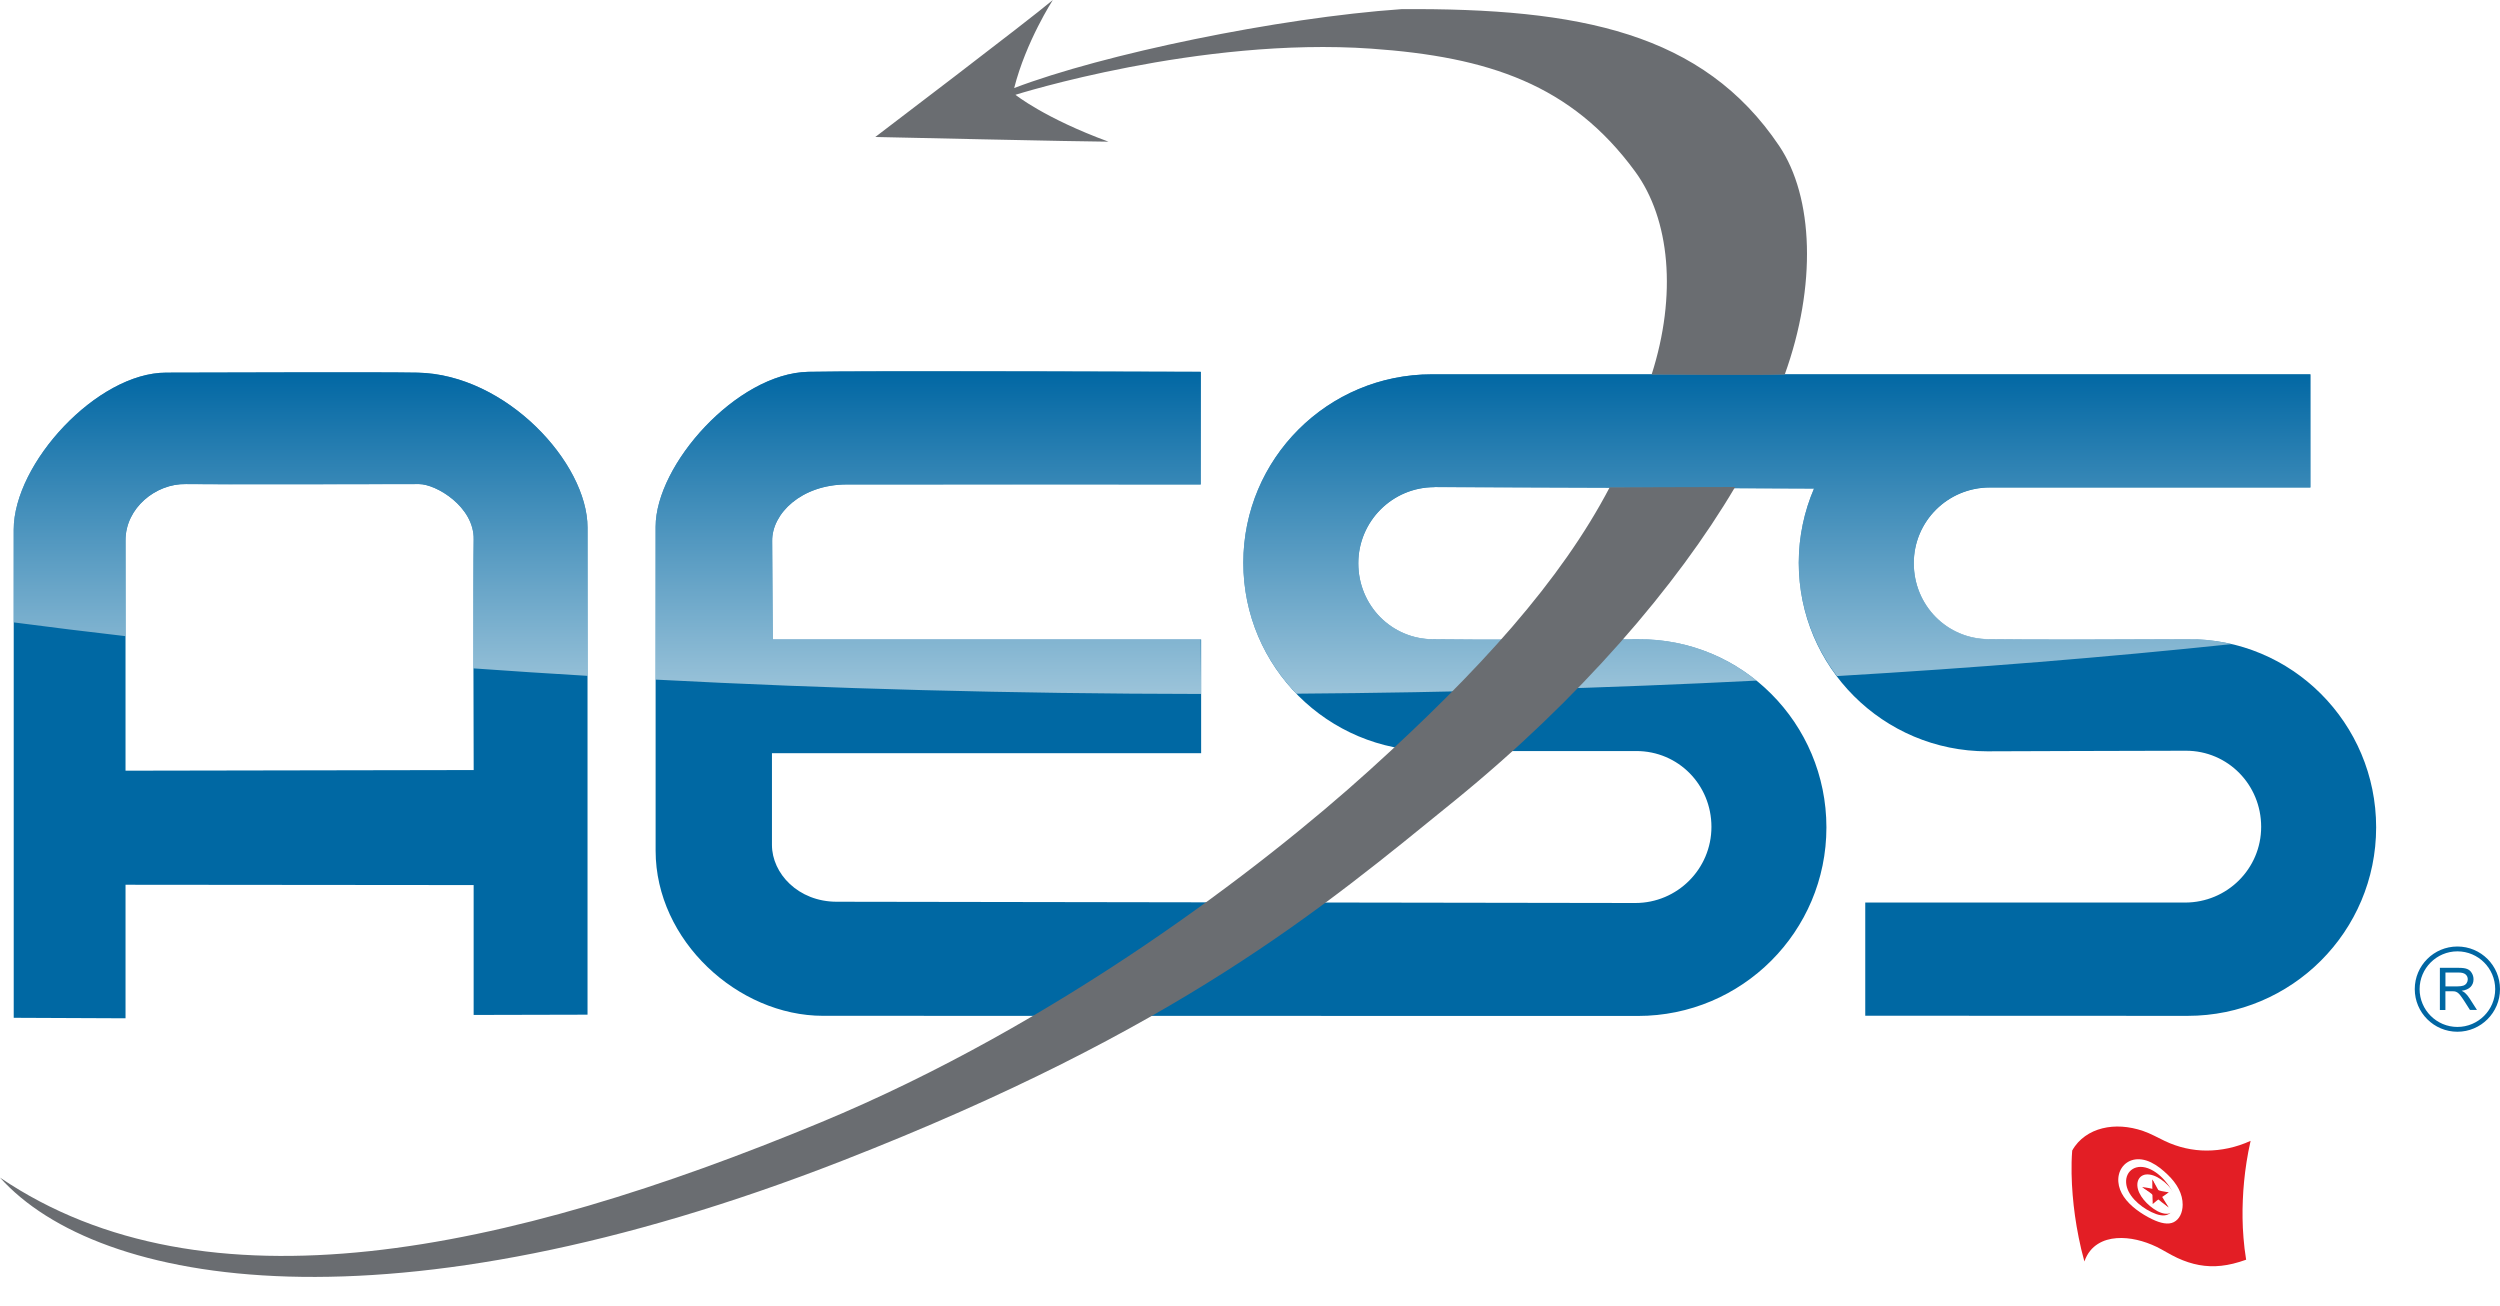 <?xml version="1.0" encoding="UTF-8"?>
<svg id="Layer_2" data-name="Layer 2" xmlns="http://www.w3.org/2000/svg" xmlns:xlink="http://www.w3.org/1999/xlink" viewBox="0 0 552.27 288.43">
  <defs>
    <style>
      .cls-1 {
        opacity: .5;
      }

      .cls-1, .cls-2, .cls-3, .cls-4, .cls-5, .cls-6, .cls-7, .cls-8, .cls-9, .cls-10, .cls-11, .cls-12, .cls-13 {
        stroke-width: 0px;
      }

      .cls-1, .cls-2, .cls-6, .cls-8 {
        fill: #e31e25;
      }

      .cls-14 {
        filter: url(#luminosity-noclip-7);
      }

      .cls-15 {
        filter: url(#luminosity-noclip-5);
      }

      .cls-16 {
        mask: url(#mask-2);
      }

      .cls-2 {
        opacity: .4;
      }

      .cls-3 {
        fill: url(#radial-gradient);
      }

      .cls-3, .cls-9, .cls-10, .cls-11 {
        mix-blend-mode: multiply;
      }

      .cls-17 {
        mask: url(#mask-3);
      }

      .cls-4 {
        fill: #0066a3;
      }

      .cls-18 {
        mask: url(#mask-5);
      }

      .cls-5 {
        fill: #fff;
      }

      .cls-7 {
        fill: #0068a3;
      }

      .cls-8 {
        opacity: .15;
      }

      .cls-19 {
        mask: url(#mask-4);
      }

      .cls-9 {
        fill: url(#linear-gradient);
      }

      .cls-20 {
        mask: url(#mask-6);
      }

      .cls-21 {
        filter: url(#luminosity-noclip);
      }

      .cls-22 {
        mask: url(#mask-1);
      }

      .cls-23 {
        mask: url(#mask);
      }

      .cls-10 {
        fill: url(#linear-gradient-2);
      }

      .cls-24 {
        mask: url(#mask-7);
      }

      .cls-11 {
        fill: url(#linear-gradient-3);
      }

      .cls-12 {
        fill: url(#New_Gradient_Swatch_2);
        opacity: .7;
      }

      .cls-13 {
        fill: #6a6d71;
      }

      .cls-25 {
        filter: url(#luminosity-noclip-3);
      }
    </style>
    <linearGradient id="New_Gradient_Swatch_2" data-name="New Gradient Swatch 2" x1="256.71" y1="154.12" x2="256.71" y2="81.67" gradientUnits="userSpaceOnUse">
      <stop offset="0" stop-color="#e1edf2"/>
      <stop offset="1" stop-color="#0066a3"/>
    </linearGradient>
    <filter id="luminosity-noclip" x="455.63" y="279.72" width="43.58" height="8.72" color-interpolation-filters="sRGB" filterUnits="userSpaceOnUse">
      <feFlood flood-color="#fff" result="bg"/>
      <feBlend in="SourceGraphic" in2="bg"/>
    </filter>
    <filter id="luminosity-noclip-2" x="455.63" y="-9122.97" width="43.58" height="32766" color-interpolation-filters="sRGB" filterUnits="userSpaceOnUse">
      <feFlood flood-color="#fff" result="bg"/>
      <feBlend in="SourceGraphic" in2="bg"/>
    </filter>
    <mask id="mask-1" x="455.63" y="-9122.97" width="43.58" height="32766" maskUnits="userSpaceOnUse"/>
    <radialGradient id="radial-gradient" cx="477.42" cy="-3337.73" fx="477.42" fy="-3337.73" r="21.79" gradientTransform="translate(0 951.62) scale(1 .2)" gradientUnits="userSpaceOnUse">
      <stop offset="0" stop-color="#fff"/>
      <stop offset=".15" stop-color="#d5d5d5"/>
      <stop offset=".57" stop-color="#636363"/>
      <stop offset=".86" stop-color="#1c1c1c"/>
      <stop offset="1" stop-color="#000"/>
    </radialGradient>
    <mask id="mask" x="455.63" y="279.72" width="43.58" height="8.72" maskUnits="userSpaceOnUse">
      <g class="cls-21">
        <g class="cls-22">
          <ellipse class="cls-3" cx="477.42" cy="284.08" rx="21.79" ry="4.36"/>
        </g>
      </g>
    </mask>
    <filter id="luminosity-noclip-3" x="465.72" y="248.86" width="20.54" height="30.59" color-interpolation-filters="sRGB" filterUnits="userSpaceOnUse">
      <feFlood flood-color="#fff" result="bg"/>
      <feBlend in="SourceGraphic" in2="bg"/>
    </filter>
    <filter id="luminosity-noclip-4" x="465.72" y="-9122.97" width="20.54" height="32766" color-interpolation-filters="sRGB" filterUnits="userSpaceOnUse">
      <feFlood flood-color="#fff" result="bg"/>
      <feBlend in="SourceGraphic" in2="bg"/>
    </filter>
    <mask id="mask-3" x="465.72" y="-9122.97" width="20.54" height="32766" maskUnits="userSpaceOnUse"/>
    <linearGradient id="linear-gradient" x1="467.46" y1="264.82" x2="485.16" y2="263.53" gradientUnits="userSpaceOnUse">
      <stop offset="0" stop-color="#000"/>
      <stop offset=".38" stop-color="#fff"/>
      <stop offset=".69" stop-color="#e0e0e0"/>
      <stop offset=".75" stop-color="#afafaf"/>
      <stop offset=".84" stop-color="#707070"/>
      <stop offset=".91" stop-color="#424242"/>
      <stop offset=".97" stop-color="#262626"/>
      <stop offset="1" stop-color="#1c1c1c"/>
    </linearGradient>
    <mask id="mask-2" x="465.72" y="248.86" width="20.54" height="30.59" maskUnits="userSpaceOnUse">
      <g class="cls-25">
        <g class="cls-17">
          <path class="cls-9" d="m486.26,254.13c-3.02-.18-6.13-1-9.21-2.69-4.14-2.27-8.06-2.92-11.33-2.44.04,5.8,1.12,16.29,5.18,24.67,2.48.39,5.05,1.37,7.32,2.73,2.74,1.64,5.22,2.61,7.62,3.04-.52-7.39-.69-17.68.42-25.32Z"/>
        </g>
      </g>
    </mask>
    <filter id="luminosity-noclip-5" x="460.31" y="249.75" width="7.97" height="25.89" color-interpolation-filters="sRGB" filterUnits="userSpaceOnUse">
      <feFlood flood-color="#fff" result="bg"/>
      <feBlend in="SourceGraphic" in2="bg"/>
    </filter>
    <filter id="luminosity-noclip-6" x="460.31" y="-9122.97" width="7.97" height="32766" color-interpolation-filters="sRGB" filterUnits="userSpaceOnUse">
      <feFlood flood-color="#fff" result="bg"/>
      <feBlend in="SourceGraphic" in2="bg"/>
    </filter>
    <mask id="mask-5" x="460.31" y="-9122.97" width="7.97" height="32766" maskUnits="userSpaceOnUse"/>
    <linearGradient id="linear-gradient-2" x1="460.3" y1="263.53" x2="466.45" y2="261.35" gradientUnits="userSpaceOnUse">
      <stop offset="0" stop-color="#fff"/>
      <stop offset=".14" stop-color="#e2e2e2"/>
      <stop offset=".43" stop-color="#9b9b9b"/>
      <stop offset=".85" stop-color="#292929"/>
      <stop offset="1" stop-color="#000"/>
    </linearGradient>
    <mask id="mask-4" x="460.31" y="249.75" width="7.97" height="25.89" maskUnits="userSpaceOnUse">
      <g class="cls-15">
        <g class="cls-18">
          <path class="cls-10" d="m462.92,249.75c-.86.34-1.65.77-2.35,1.28-.88,6.68.72,17.74,1.81,24.61,1.52-1.45,3.61-2.11,5.91-2.15-3.58-7.95-5.47-16.95-5.36-23.74Z"/>
        </g>
      </g>
    </mask>
    <filter id="luminosity-noclip-7" x="488.53" y="252.02" width="8.67" height="27.58" color-interpolation-filters="sRGB" filterUnits="userSpaceOnUse">
      <feFlood flood-color="#fff" result="bg"/>
      <feBlend in="SourceGraphic" in2="bg"/>
    </filter>
    <filter id="luminosity-noclip-8" x="488.53" y="-9122.97" width="8.67" height="32766" color-interpolation-filters="sRGB" filterUnits="userSpaceOnUse">
      <feFlood flood-color="#fff" result="bg"/>
      <feBlend in="SourceGraphic" in2="bg"/>
    </filter>
    <mask id="mask-7" x="488.53" y="-9122.97" width="8.67" height="32766" maskUnits="userSpaceOnUse"/>
    <linearGradient id="linear-gradient-3" x1="488.41" y1="270.71" x2="497.84" y2="260.88" xlink:href="#linear-gradient-2"/>
    <mask id="mask-6" x="488.53" y="252.02" width="8.67" height="27.58" maskUnits="userSpaceOnUse">
      <g class="cls-14">
        <g class="cls-24">
          <path class="cls-11" d="m497.2,252.02c-2.41,1.09-5.08,1.85-7.89,2.08-1.48,6.95-.79,17,1.55,25.5,1.75-.21,3.51-.66,5.34-1.33-1.4-8.5-.89-18.03,1-26.25Z"/>
        </g>
      </g>
    </mask>
  </defs>
  <g id="Layer_1-2" data-name="Layer 1">
    <g>
      <g>
        <path class="cls-7" d="m129.79,224.16v-107.62c0-14.25-17.94-33.84-37.54-34.22-8.82-.17-47.51,0-55.54,0-15.21,0-33.69,19.99-33.68,34.71,0,8.64,0,107.81,0,107.81l24.7.11v-29.5l76.9.07v28.69l25.16-.06Zm-102.06-53.92v-50.9c0-7.11,6.68-12.54,13.34-12.4,4.62.1,47.68,0,51.49,0s12.22,5.03,12.08,12.23c-.14,7.2,0,50.94,0,50.94l-76.9.14Z"/>
        <path class="cls-7" d="m510.39,82.69h-194.08c-23.01,0-41.65,18.63-41.65,41.63s18.64,41.59,41.65,41.59h45.16c9.29,0,16.6,7.46,16.6,16.75s-7.53,16.82-16.82,16.82l-176.41-.28c-8.52,0-14.31-6.26-14.31-12.55v-20.27h94.81v-25.12h-94.64s-.09-17.65-.12-21.78c-.05-6.06,6.46-12.42,16.43-12.46,8.55-.03,78.24,0,78.24,0l.02-24.88s-74.84-.27-86.73,0c-15.77.35-33.71,20.51-33.71,34.23v71.55c0,19.9,18.24,36.48,36.98,36.48l180.01.03c23.01,0,41.65-18.64,41.65-41.65s-18.59-41.75-41.6-41.56c-7.66.06-37.84.14-45.2,0-9.29,0-16.61-7.49-16.61-16.78s7.53-16.82,16.82-16.82l.04-.02c7.65,0,83.82.32,83.82.32-2.15,5.02-3.38,10.59-3.38,16.4,0,23.01,18.64,41.65,41.65,41.65,0,0,36.13-.13,43.88-.13,9.29,0,16.62,7.53,16.62,16.81s-7.53,16.73-16.82,16.73h-70.64v25l71.21.03c23.01,0,41.65-18.64,41.65-41.65s-18.63-41.75-41.63-41.56c-7.66.06-36.54.14-43.9,0-9.29,0-16.61-7.49-16.61-16.78s7.53-16.73,16.82-16.73h70.8v-25.01Z"/>
        <path class="cls-12" d="m92.24,82.32c-8.82-.17-47.51,0-55.54,0-15.21,0-33.69,19.99-33.68,34.71,0,2.16,0,9.96,0,20.46,8.06,1.06,16.3,2.07,24.7,3.04v-21.2c0-7.11,6.68-12.54,13.34-12.4,4.62.1,47.68,0,51.49,0s12.22,5.03,12.08,12.23c-.07,3.63-.07,16.56-.05,28.49,8.29.6,16.7,1.14,25.21,1.65v-32.76c0-14.25-17.94-33.84-37.54-34.22Zm347.34,25.38h70.8v-25.01h-194.08c-23.01,0-41.65,18.63-41.65,41.63,0,11.26,4.49,21.44,11.74,28.92,34.97-.25,68.98-1.24,101.63-2.89-7.14-5.78-16.23-9.23-26.15-9.15-7.66.06-37.84.14-45.2,0-9.29,0-16.61-7.49-16.61-16.78s7.53-16.82,16.82-16.82l.04-.02c7.65,0,83.82.32,83.82.32-2.15,5.02-3.38,10.59-3.38,16.4,0,9.42,3.16,18.08,8.43,25.05,30.47-1.79,59.64-4.16,87.2-7.06-3.12-.73-6.36-1.14-9.7-1.12-7.66.06-36.54.14-43.9,0-9.29,0-16.61-7.49-16.61-16.78s7.53-16.73,16.82-16.73Zm-268.88,33.55s-.09-17.65-.12-21.78c-.05-6.06,6.46-12.42,16.43-12.46,8.55-.03,78.24,0,78.24,0l.02-24.88s-74.84-.27-86.73,0c-15.77.35-33.71,20.51-33.71,34.23v33.77c38.46,2.02,78.84,3.12,120.5,3.17l-.08-12.06h-94.55Z"/>
        <path class="cls-4" d="m542.86,227.92c-5.19,0-9.42-4.22-9.42-9.42s4.22-9.41,9.42-9.41,9.41,4.22,9.41,9.41-4.22,9.42-9.41,9.42Zm0-17.76c-4.6,0-8.35,3.75-8.35,8.35s3.75,8.35,8.35,8.35,8.35-3.75,8.35-8.35-3.75-8.35-8.35-8.35Z"/>
        <path class="cls-7" d="m538.99,223.09v-9.29h4.12c.83,0,1.46.08,1.89.25.43.17.78.46,1.03.89.26.42.39.89.39,1.4,0,.66-.21,1.22-.64,1.67-.43.45-1.09.74-1.98.86.32.16.57.31.74.46.36.33.7.74,1.02,1.24l1.62,2.53h-1.55l-1.23-1.93c-.36-.56-.66-.98-.89-1.28-.23-.3-.44-.5-.62-.62-.18-.12-.37-.2-.56-.25-.14-.03-.37-.04-.69-.04h-1.43v4.13h-1.23Zm1.23-5.19h2.64c.56,0,1-.06,1.32-.17.32-.12.56-.3.72-.56.17-.26.25-.53.25-.83,0-.44-.16-.8-.48-1.08-.32-.28-.82-.42-1.51-.42h-2.94v3.08Z"/>
        <path class="cls-13" d="m394.26,82.74c7.06-19.56,6.41-39.17-1.23-50.52-16.8-24.97-44.04-30.47-83.43-30.2-27.26,1.9-66,9.96-85.56,17.43,2.6-10.28,8.54-19.45,8.54-19.45-5.24,4.44-39.22,30.26-39.22,30.26,0,0,46.32,1.04,51.52,1.04-14.13-5.19-20.56-10.36-20.56-10.36,0,0,40.67-12.86,78.65-10.19,25.82,1.82,44.15,7.88,58.25,27.15,7.7,10.52,9.26,27.26,3.64,44.83,5.77.03,22.79.2,29.4,0Z"/>
        <path class="cls-13" d="m302.39,170.28c-23.82,21.54-68.74,55.97-121.17,77.7-69.45,28.79-135.84,42.93-181.22,12.16,21.74,24.24,86.11,35.31,186.11-3.74,74.44-29.07,106.08-55.83,135.17-79.47,27.78-22.58,49.17-47.56,62.02-69.35-8.85,0-18.71.08-27.71.08-10.8,20.61-28.68,40.45-53.19,62.61Z"/>
      </g>
      <g>
        <g class="cls-23">
          <ellipse class="cls-8" cx="477.42" cy="284.08" rx="21.79" ry="4.36"/>
        </g>
        <g>
          <path class="cls-6" d="m457.79,254.13c.71-1.29,1.7-2.34,2.84-3.15,1.14-.81,2.43-1.38,3.8-1.72s2.83-.47,4.34-.37c1.51.1,3.08.41,4.68.96,1.61.55,3.3,1.5,4.79,2.21,1.49.71,3,1.23,4.54,1.58s3.1.53,4.68.53c1.59,0,3.2-.17,4.83-.52s3.27-.89,4.89-1.63c-.38,1.65-.67,3.2-.9,4.69-.23,1.49-.41,2.9-.54,4.28-.13,1.38-.23,2.72-.28,4.06-.06,1.34-.08,2.69-.06,4.08.02,1.39.08,2.82.21,4.34.12,1.52.3,3.11.58,4.81-2,.72-3.79,1.16-5.49,1.34-1.7.19-3.31.12-4.91-.17-1.59-.29-3.17-.81-4.79-1.56-1.62-.75-3.19-1.77-4.59-2.45-1.4-.67-2.87-1.2-4.36-1.54-1.49-.34-3-.49-4.47-.38-1.47.11-2.89.49-4.14,1.28s-2.33,2-2.98,3.87c-.52-1.87-.93-3.63-1.26-5.3-.34-1.67-.6-3.26-.82-4.8s-.38-3.06-.51-4.59c-.13-1.53-.21-3.09-.24-4.73-.03-1.63,0-3.34.14-5.12Z"/>
          <path class="cls-5" d="m475.18,256.78c1.42.69,2.61,1.69,3.66,2.7,1.05,1,1.89,2.07,2.46,3.19.57,1.12.88,2.31.87,3.49-.02,1.77-.74,3.2-1.96,3.82s-2.92.25-4.77-.64c-1.24-.59-2.45-1.33-3.54-2.16-1.08-.83-2.03-1.76-2.72-2.78-.69-1.02-1.13-2.13-1.22-3.31-.09-1.17.19-2.26.77-3.12.58-.87,1.47-1.51,2.58-1.77,1.11-.25,2.44-.11,3.87.58Z"/>
          <path class="cls-6" d="m475.09,258.32c1.57.76,2.85,2.03,3.8,3.3.95,1.28,1.51,2.66,1.5,3.98,0,1.32-.57,2.31-1.51,2.71s-2.18.14-3.59-.54c-1.42-.68-2.77-1.65-3.8-2.76-1.03-1.12-1.72-2.4-1.81-3.72-.09-1.32.46-2.44,1.44-3.04.98-.61,2.4-.68,3.98.08Z"/>
          <path class="cls-5" d="m476.52,260.02c1.15.61,2.26,1.56,3.03,2.55.76,1,1.21,2.1,1.21,3.16s-.46,1.86-1.22,2.22c-.76.36-1.89.17-2.97-.41-1.08-.59-2.19-1.51-3-2.5-.81-.99-1.36-2.09-1.41-3.15s.41-1.88,1.21-2.25c.8-.38,2.01-.22,3.16.39Z"/>
          <g>
            <g id="c">
              <path id="t" class="cls-6" d="m473.23,262.25c1.25.82,1.93,1.34,3.08,2.3.17-.44.27-.66.45-1.09"/>
              <path id="t-2" data-name="t" class="cls-6" d="m473.23,262.25c1.22.11,1.91.28,3.06.56.18.64.28.96.47,1.59"/>
            </g>
            <g>
              <g id="c-2" data-name="c">
                <path id="t-3" data-name="t" class="cls-6" d="m475.48,260.55c-.03,1.13-.03,1.69,0,2.83.65.33.95.51,1.54.82"/>
                <path id="t-4" data-name="t" class="cls-6" d="m475.48,260.55c.77,1.31,1.04,1.94,1.82,3.27-.54.05-.75.1-1.23.16"/>
              </g>
              <g>
                <g id="c-3" data-name="c">
                  <path id="t-5" data-name="t" class="cls-6" d="m479.08,263.4c-1.26-.18-1.82-.33-3.07-.65.2.65.28.96.48,1.6"/>
                  <path id="t-6" data-name="t" class="cls-6" d="m479.08,263.4c-.8.59-1.19.86-1.97,1.35-.54-.62-.71-.88-1.24-1.49"/>
                </g>
                <g>
                  <g id="c-4" data-name="c">
                    <path id="t-7" data-name="t" class="cls-6" d="m479.07,266.74c-.79-1.26-1.18-1.91-1.96-3.24-.54.04-.71.11-1.23.17"/>
                    <path id="t-8" data-name="t" class="cls-6" d="m479.07,266.74c-1.25-.9-1.82-1.41-3.05-2.42.19-.43.27-.66.46-1.09"/>
                  </g>
                  <g id="star">
                    <g id="c-5" data-name="c">
                      <path id="t-9" data-name="t" class="cls-6" d="m475.56,265.95c.69-.54.96-.82,1.74-1.32-.54-.62-.75-.9-1.24-1.5"/>
                      <path id="t-10" data-name="t" class="cls-6" d="m475.56,265.95c-.06-1.14-.08-1.71-.1-2.84.65.33.95.51,1.55.83"/>
                    </g>
                  </g>
                </g>
              </g>
            </g>
          </g>
        </g>
        <g class="cls-16">
          <path class="cls-2" d="m486.26,254.13c-3.02-.18-6.13-1-9.21-2.69-4.14-2.27-8.06-2.92-11.33-2.44.04,5.8,1.12,16.29,5.18,24.67,2.48.39,5.05,1.37,7.32,2.73,2.74,1.64,5.22,2.61,7.62,3.04-.52-7.39-.69-17.68.42-25.32Z"/>
        </g>
        <g class="cls-19">
          <path class="cls-1" d="m462.92,249.75c-.86.34-1.65.77-2.35,1.28-.88,6.68.72,17.74,1.81,24.61,1.52-1.45,3.61-2.11,5.91-2.15-3.58-7.95-5.47-16.95-5.36-23.74Z"/>
        </g>
        <g class="cls-20">
          <path class="cls-1" d="m497.2,252.02c-2.41,1.09-5.08,1.85-7.89,2.08-1.48,6.95-.79,17,1.55,25.5,1.75-.21,3.51-.66,5.34-1.33-1.4-8.5-.89-18.03,1-26.25Z"/>
        </g>
      </g>
    </g>
  </g>
</svg>